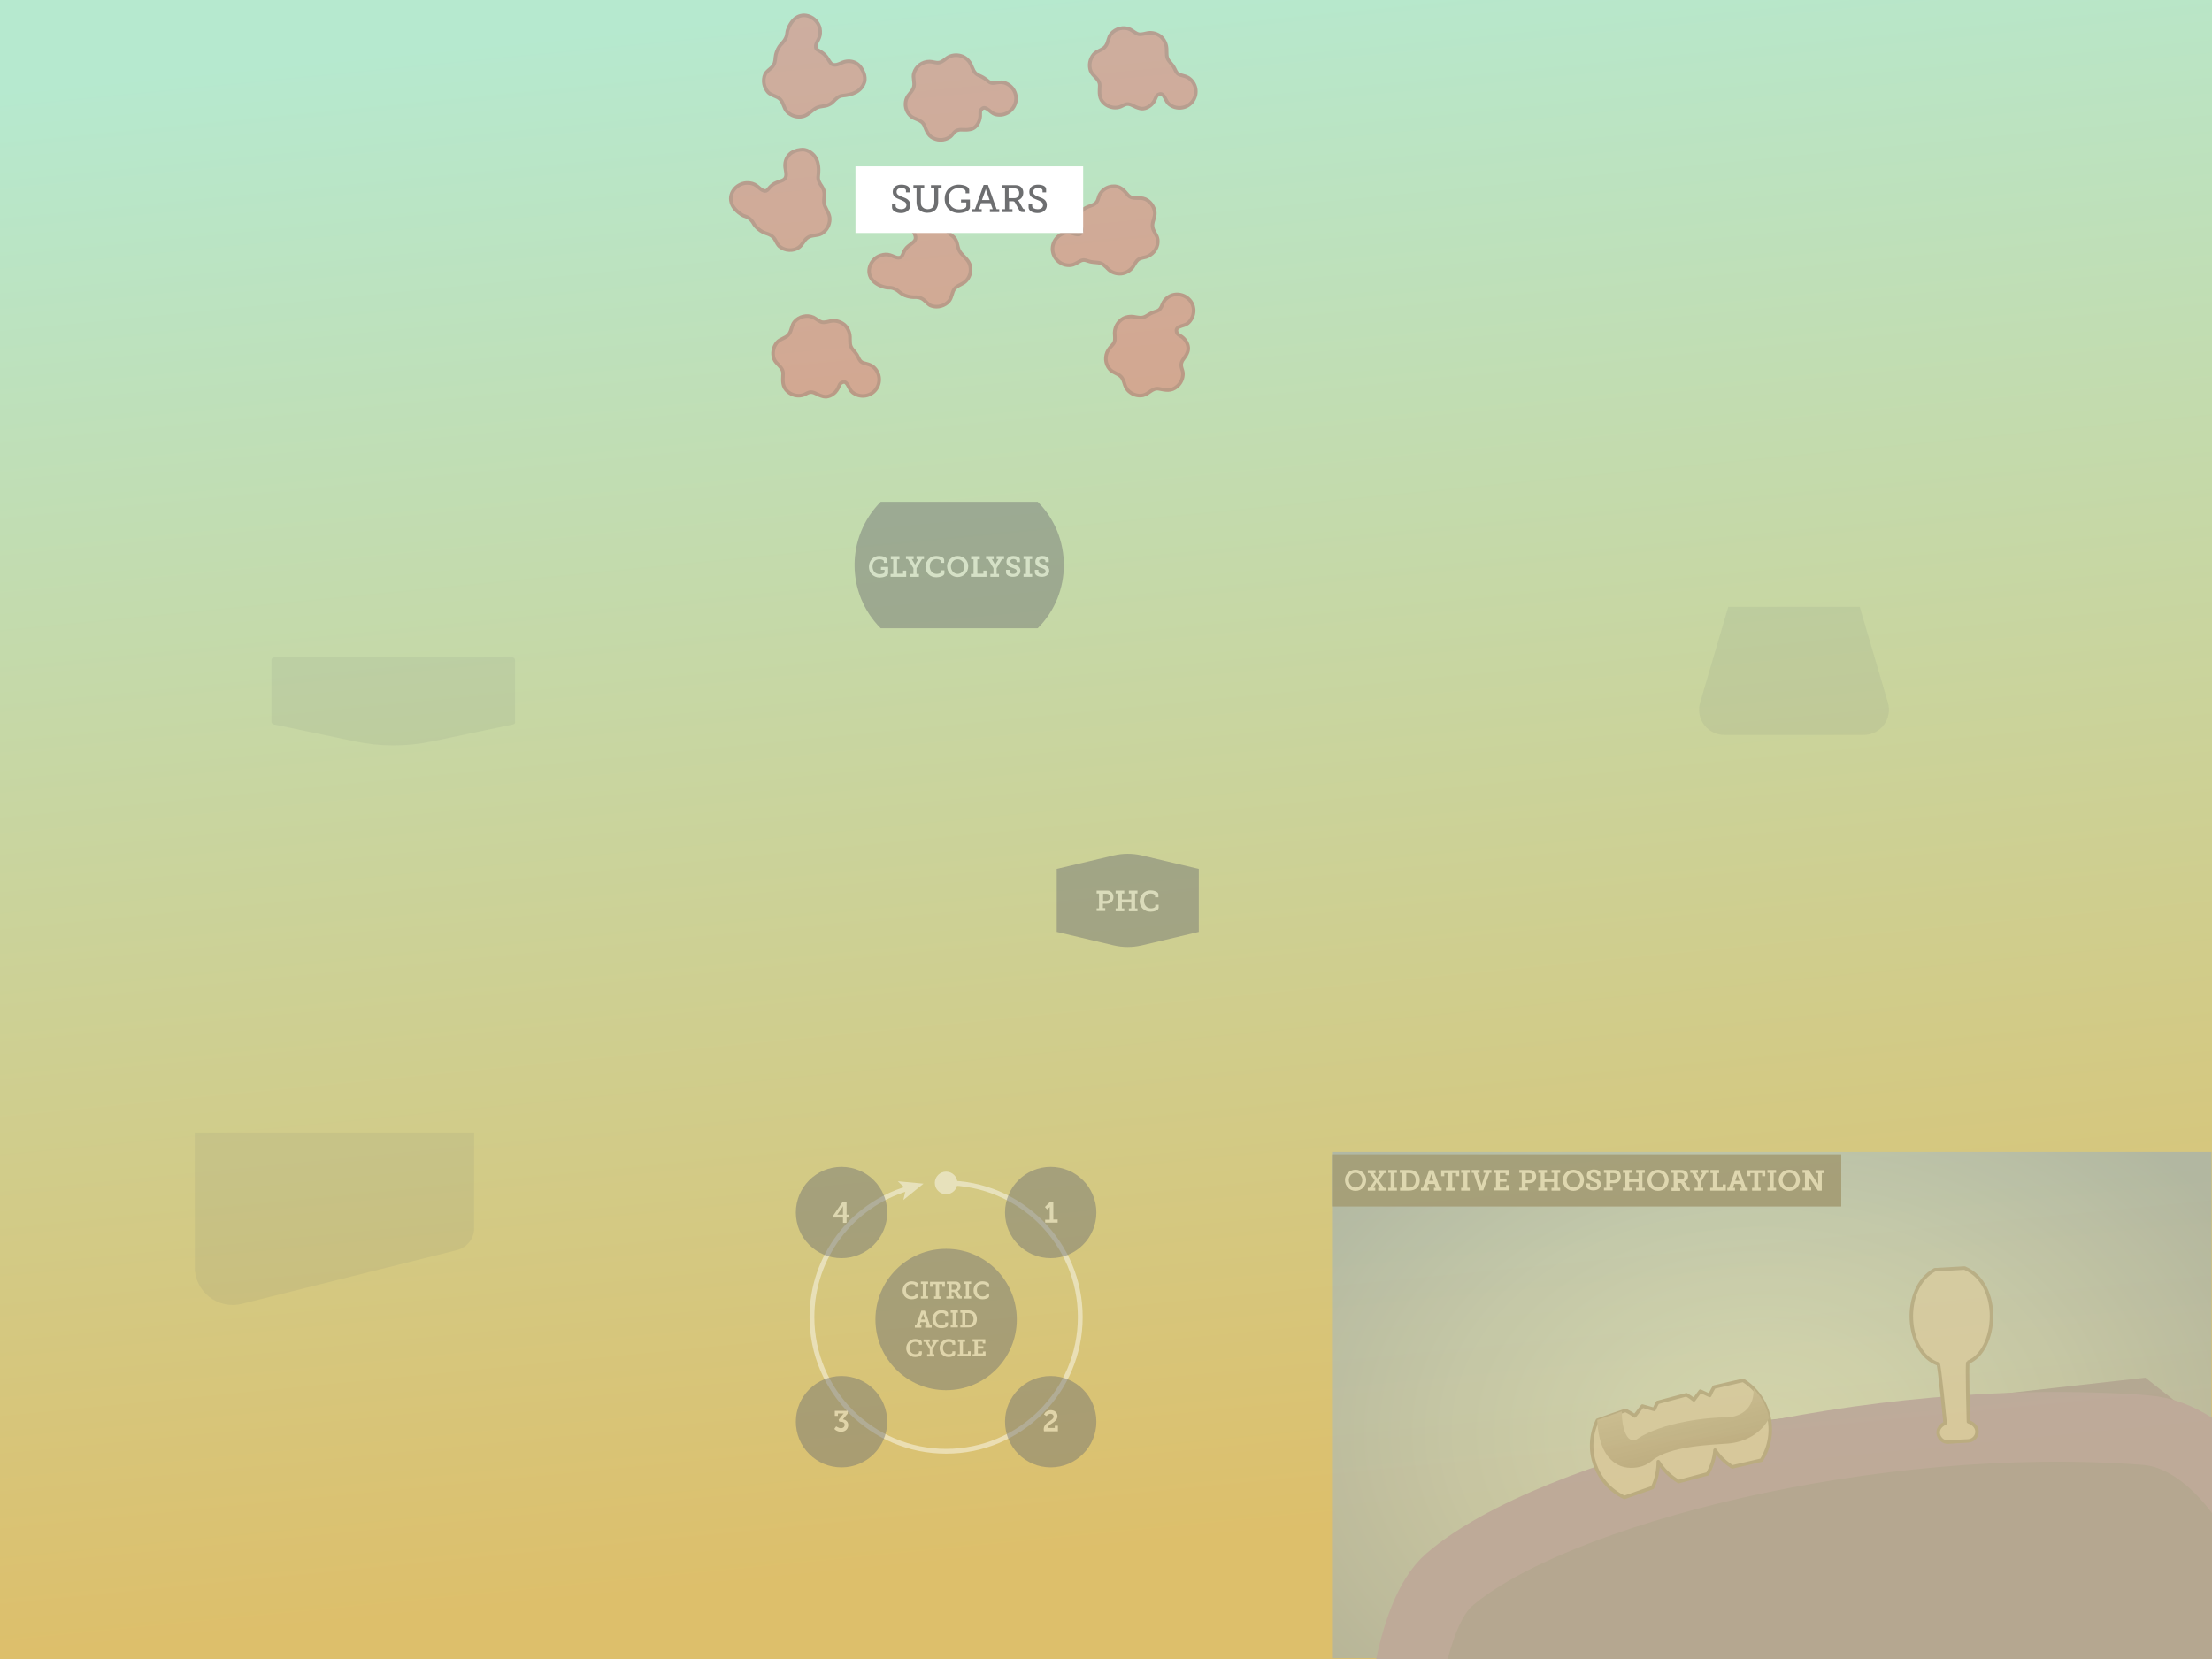 <?xml version="1.0" encoding="utf-8"?>
<!-- Generator: Adobe Illustrator 18.1.1, SVG Export Plug-In . SVG Version: 6.00 Build 0)  -->
<!DOCTYPE svg PUBLIC "-//W3C//DTD SVG 1.1//EN" "http://www.w3.org/Graphics/SVG/1.1/DTD/svg11.dtd">
<svg version="1.1" id="Layer_1" xmlns="http://www.w3.org/2000/svg" xmlns:xlink="http://www.w3.org/1999/xlink" x="0px" y="0px"
	 viewBox="0 0 920 690" enable-background="new 0 0 920 690" xml:space="preserve">
<filter  height="200%" width="200%" id="ds3" y="-50%" x="-50%">
	<feOffset  in="SourceAlpha" result="offOut" dy="17" dx="0"></feOffset>
	<feGaussianBlur  in="offOut" stdDeviation="15" result="blurOut"></feGaussianBlur>
	<feComponentTransfer>
		<feFuncA  type="linear" slope="0.4"></feFuncA>
	</feComponentTransfer>
	<feMerge>
		<feMergeNode></feMergeNode>
		<feMergeNode  in="SourceGraphic"></feMergeNode>
	</feMerge>
</filter>
<filter  height="200%" width="200%" id="ds2" y="-50%" x="-50%">
	<feOffset  in="SourceAlpha" result="offOut" dy="-1" dx="0"></feOffset>
	<feGaussianBlur  in="offOut" stdDeviation="17" result="blurOut"></feGaussianBlur>
	<feComponentTransfer>
		<feFuncA  type="linear" slope="0.2"></feFuncA>
	</feComponentTransfer>
	<feMerge>
		<feMergeNode></feMergeNode>
		<feMergeNode  in="SourceGraphic"></feMergeNode>
	</feMerge>
</filter>
<filter  height="170%" width="170%" id="ds1" y="-20%" x="-30%">
	<feOffset  in="SourceAlpha" result="offOut" dy="1" dx="0"></feOffset>
	<feGaussianBlur  in="offOut" stdDeviation="2" result="blurOut"></feGaussianBlur>
	<feComponentTransfer>
		<feFuncA  type="linear" slope="0.5"></feFuncA>
	</feComponentTransfer>
	<feMerge>
		<feMergeNode></feMergeNode>
		<feMergeNode  in="SourceGraphic"></feMergeNode>
	</feMerge>
</filter>
<linearGradient id="SVGID_1_" gradientUnits="userSpaceOnUse" x1="425.81" y1="-5.194" x2="489.046" y2="642.504">
	<stop  offset="0" style="stop-color:#B6E9CF"/>
	<stop  offset="1" style="stop-color:#DDBF6B"/>
</linearGradient>
<rect x="0" y="0" fill="url(#SVGID_1_)" width="920" height="690"/>
<path opacity="0.1" fill="#6D6E70" d="M213.4,301.3l-33.8,7.1c-10.5,2.2-21.4,2.2-31.9,0l-33.8-7.1c-0.6-0.1-1-0.6-1-1.2v-25.5
	c0-0.7,0.5-1.2,1.2-1.2h98.9c0.7,0,1.2,0.5,1.2,1.2v25.5C214.4,300.7,214,301.2,213.4,301.3z"/>
<g opacity="0.45">
	<path fill="#6D6E70" d="M431.6,261.3c-21.8,0-43.5,0-65.3,0c-14.5-14.5-14.5-38,0-52.6c21.8,0,43.5,0,65.3,0
		C446.1,223.2,446.1,246.8,431.6,261.3z"/>
	<g>
		<g>
			<path fill="#E8E8E8" d="M365.7,231.2c1.5,0,3.3,0.6,3.3,1.7v1.2h-1.4v-0.6c0-0.6-0.9-0.9-1.8-0.9c-1.8,0-2.9,1.2-2.9,3
				c0,1.8,1.1,3.2,3,3.2c0.7,0,2-0.2,2-0.9v-0.9h-1.5v-1.2h3v2.6c0,1.3-2.3,1.8-3.5,1.8c-2.6,0-4.5-1.9-4.5-4.4
				S363.1,231.2,365.7,231.2z"/>
			<path fill="#E8E8E8" d="M370.5,238.7h1v-6.1h-1v-1.3h3.6v1.3h-1v6h2.5v-1.3h1.3v2.6h-6.5V238.7z"/>
			<path fill="#E8E8E8" d="M378.9,238.7h1v-2.4l-2.3-3.8h-0.8v-1.2h3.2v1.2h-0.8l1.3,2.2c0.1,0.1,0.1,0.2,0.1,0.3c0,0,0,0.1,0,0.1h0
				c0,0,0-0.1,0-0.1c0-0.1,0.1-0.2,0.1-0.3l1.3-2.2h-0.8v-1.2h3.1v1.2h-0.8l-2.3,3.8v2.4h1v1.2h-3.6V238.7z"/>
			<path fill="#E8E8E8" d="M389.4,231.2c1,0,3.3,0.4,3.3,1.7v1.2h-1.4v-0.7c0-0.6-1.1-0.9-1.8-0.9c-1.6,0-2.8,1.2-2.8,3
				c0,1.9,1.2,3.2,2.9,3.2c0.5,0,1.8-0.2,1.8-0.8v-0.7h1.4v1.2c0,1.3-2.2,1.7-3.4,1.7c-2.6,0-4.5-1.9-4.5-4.4
				C385,233.1,386.9,231.2,389.4,231.2z"/>
			<path fill="#E8E8E8" d="M398.3,231.2c2.5,0,4.4,1.9,4.4,4.3c0,2.5-1.9,4.5-4.4,4.5s-4.4-2-4.4-4.5
				C393.9,233.2,395.8,231.2,398.3,231.2z M398.3,238.7c1.5,0,2.8-1.3,2.8-3.1c0-1.7-1.3-3-2.8-3s-2.8,1.3-2.8,3
				C395.5,237.3,396.8,238.7,398.3,238.7z"/>
			<path fill="#E8E8E8" d="M403.9,238.7h1v-6.1h-1v-1.3h3.6v1.3h-1v6h2.5v-1.3h1.3v2.6h-6.5V238.7z"/>
			<path fill="#E8E8E8" d="M412.2,238.7h1v-2.4l-2.3-3.8h-0.8v-1.2h3.2v1.2h-0.8l1.3,2.2c0.1,0.1,0.1,0.2,0.1,0.3c0,0,0,0.1,0,0.1h0
				c0,0,0-0.1,0-0.1c0-0.1,0.1-0.2,0.1-0.3l1.3-2.2h-0.8v-1.2h3.1v1.2h-0.8l-2.3,3.8v2.4h1v1.2h-3.6V238.7z"/>
			<path fill="#E8E8E8" d="M419.9,237.2v0.6c0,0.5,0.7,0.9,1.5,0.9c0.9,0,1.5-0.4,1.5-1.1c0-0.9-1-1.1-2-1.5
				c-1.1-0.4-2.3-0.9-2.3-2.5c0-1.7,1.4-2.4,2.9-2.4c1.3,0,2.7,0.5,2.7,1.5v1.1h-1.4v-0.6c0-0.4-0.6-0.7-1.3-0.7
				c-0.7,0-1.3,0.3-1.3,0.9c0,0.8,0.8,1,1.7,1.4c1.3,0.4,2.5,1,2.5,2.6c0,1.7-1.5,2.5-3.1,2.5c-1.4,0-2.9-0.6-2.9-1.9v-1H419.9z"/>
			<path fill="#E8E8E8" d="M425.7,238.7h1v-6.2h-1v-1.2h3.6v1.2h-1v6.2h1v1.2h-3.6V238.7z"/>
			<path fill="#E8E8E8" d="M431.9,237.2v0.6c0,0.5,0.7,0.9,1.5,0.9c0.9,0,1.5-0.4,1.5-1.1c0-0.9-1-1.1-2-1.5
				c-1.1-0.4-2.3-0.9-2.3-2.5c0-1.7,1.4-2.4,2.9-2.4c1.3,0,2.7,0.5,2.7,1.5v1.1h-1.4v-0.6c0-0.4-0.6-0.7-1.3-0.7
				c-0.7,0-1.3,0.3-1.3,0.9c0,0.8,0.8,1,1.7,1.4c1.3,0.4,2.5,1,2.5,2.6c0,1.7-1.5,2.5-3.1,2.5c-1.4,0-2.9-0.6-2.9-1.9v-1H431.9z"/>
		</g>
	</g>
</g>
<path opacity="0.1" fill="#6D6E70" d="M773.5,252.4h-54.7l-11.7,39.8c-2,6.8,3.1,13.5,10.1,13.5h57.9c7.1,0,12.1-6.8,10.1-13.5
	L773.5,252.4z"/>
<g opacity="0.45">
	<path fill="#6D6E70" d="M498.6,387.6l-23.7,5.6c-3.8,0.9-7.9,0.9-11.7,0l-23.7-5.6v-26.2l23.7-5.6c3.8-0.9,7.9-0.9,11.7,0l23.7,5.6
		V387.6z"/>
	<g>
		<g>
			<path fill="#E8E8E8" d="M456.1,377.8h1v-6.2h-1v-1.2h4.1c0.5,0,1,0,1.4,0.2c0.9,0.4,1.5,1.3,1.5,2.5c0,1.2-0.6,2.2-1.6,2.6
				c-0.4,0.1-0.8,0.2-1.3,0.2h-1.5v1.8h1v1.2h-3.6V377.8z M460,374.7c0.3,0,0.6-0.1,0.9-0.2c0.5-0.2,0.7-0.7,0.7-1.3
				c0-0.6-0.2-1-0.6-1.3c-0.2-0.1-0.5-0.2-0.9-0.2h-1.3v3H460z"/>
			<path fill="#E8E8E8" d="M464,377.8h1v-6.2h-1v-1.2h3.6v1.2h-1v2.5h3.9v-2.5h-1v-1.2h3.6v1.2h-1v6.2h1v1.2h-3.6v-1.2h1v-2.4h-3.9
				v2.4h1v1.2H464V377.8z"/>
			<path fill="#E8E8E8" d="M478.5,370.3c1,0,3.3,0.4,3.3,1.7v1.2h-1.4v-0.7c0-0.6-1.1-0.9-1.8-0.9c-1.6,0-2.8,1.2-2.8,3
				c0,1.9,1.2,3.2,2.9,3.2c0.5,0,1.8-0.2,1.8-0.8v-0.7h1.4v1.2c0,1.3-2.2,1.7-3.4,1.7c-2.6,0-4.5-1.9-4.5-4.4
				C474.1,372.2,476,370.3,478.5,370.3z"/>
		</g>
	</g>
</g>
<path opacity="0.1" fill="#6D6E70" d="M190.2,519.9l-89.6,22.4c-9.9,2.5-19.6-5-19.6-15.3v-56h116.2v39.9
	C197.2,515.1,194.3,518.8,190.2,519.9z"/>
<g opacity="0.45">
	<g filter="url(#ds2)">
		
			<radialGradient id="SVGID_2_" cx="732.909" cy="596.4" r="229.917" gradientTransform="matrix(1 0 0 0.719 0 167.902)" gradientUnits="userSpaceOnUse">
			<stop  offset="0" style="stop-color:#C9E9F0"/>
			<stop  offset="0.218" style="stop-color:#C1E1EC"/>
			<stop  offset="0.556" style="stop-color:#ACCBE0"/>
			<stop  offset="0.97" style="stop-color:#8AA8CD"/>
			<stop  offset="1" style="stop-color:#87A5CB"/>
		</radialGradient>
		<rect x="554" y="480.1" fill="url(#SVGID_2_)" width="365.8" height="210.6"/>
	</g>
	<polygon fill="#8689BC" points="581.4,721.1 602.8,641.4 725.4,591.7 892.3,573 932.3,604.5 918.4,738.7 	"/>
	<g filter="url(#ds3)">
		<path fill="none" stroke="#9991CE" stroke-width="29" stroke-miterlimit="10" d="M581.4,719.7c0.5-16.5,4.3-65,21.4-79.7
			c42.5-36.6,176-70.9,289.5-62.2c28.9,2.2,47.2,38,47.2,38"/>
	</g>
	<rect x="554" y="480.1" fill="#6D6E70" width="211.8" height="21.7"/>
	<g filter="url(#ds1)">
		<path fill="#D0D2D3" stroke="#929497" stroke-width="1.455" stroke-linejoin="round" stroke-miterlimit="10" d="M687.3,617.7
			c1.7-3.5,2.4-7.2,2.4-10.8c2,3.3,4.9,6.2,8.5,8.3l12-3.2c1.8-3.1,2.8-6.5,3.1-9.9c1.8,2.8,4.3,5.2,7.2,7l12.1-2.8
			c7.1-11.3,3.6-26.1-7.6-33.2l-12.1,2.8c-0.7,1.1-1.3,2.3-1.8,3.5l-3.9-1.8l-2.7,3.6c-1-0.8-2-1.5-3.1-2.1l-12,3.2
			c-0.5,0.9-1,1.9-1.4,2.9l-4.9-1.4l-3.2,4.1c-1.2-0.9-2.4-1.6-3.8-2.3c-3.6,1.2-7.9,2.7-11.7,4.1c-5.8,12-0.8,26.4,11.2,32.1
			L687.3,617.7z"/>
		<linearGradient id="SVGID_3_" gradientUnits="userSpaceOnUse" x1="698.042" y1="582.045" x2="703.155" y2="603.854">
			<stop  offset="0" style="stop-color:#B5B5B5"/>
			<stop  offset="1" style="stop-color:#9A9A9A"/>
		</linearGradient>
		<path fill="url(#SVGID_3_)" d="M717.9,588.5c-6.9-0.1-26.9,2-37.1,9.1c-1,0.7-2.4,0.3-2.9,0c-1-0.6-3.3-3.2-3.4-11.6
			c-3.2,1.1-6.9,2.4-10.2,3.6c0.5,9.6,3.3,15.7,8.4,18.5c1.8,1,3.7,1.4,5.7,1.4c2.9,0,6-0.7,8.6-2.9c7.2-6.3,25.4-6.7,31.7-7.2
			c7.2-0.6,13.8-4.2,17.1-10.6c-0.9-4.6-3.1-8.8-6.5-12.2C729.8,587.5,720.1,588.6,717.9,588.5z"/>
	</g>
	<g>
		<g>
			<path fill="#E8E8E8" d="M563.8,486.5c2.5,0,4.4,1.9,4.4,4.3c0,2.5-1.9,4.5-4.4,4.5c-2.5,0-4.4-2-4.4-4.5
				C559.4,488.4,561.3,486.5,563.8,486.5z M563.8,493.9c1.5,0,2.8-1.3,2.8-3.1c0-1.7-1.3-3-2.8-3s-2.8,1.3-2.8,3
				C561,492.6,562.3,493.9,563.8,493.9z"/>
			<path fill="#E8E8E8" d="M568.9,494h0.8l2.1-3.1l-2.1-3h-0.8v-1.2h3.2v1.2h-0.8l1.2,1.8c0.1,0.1,0.1,0.2,0.2,0.3
				c0,0,0,0.1,0.1,0.1h0c0,0,0.1-0.2,0.2-0.4l1.1-1.8h-0.8v-1.2h3.1v1.2h-0.7l-2.2,3.1l2.1,3h0.8v1.2h-3.2V494h0.8l-1.2-1.8
				c-0.1-0.1-0.1-0.2-0.2-0.3c0,0,0-0.1-0.1-0.1h0c0,0-0.1,0.2-0.2,0.4l-1.1,1.8h0.8v1.2h-3.1V494z"/>
			<path fill="#E8E8E8" d="M577.4,494h1v-6.2h-1v-1.2h3.6v1.2h-1v6.2h1v1.2h-3.6V494z"/>
			<path fill="#E8E8E8" d="M582.2,494h1v-6.2h-1v-1.2h3.7c0.7,0,1.2,0,1.8,0.2c1.7,0.5,2.8,2,2.8,4.1c0,2-1,3.5-2.6,4
				c-0.6,0.2-1.2,0.3-1.9,0.3h-3.7V494z M585.8,493.9c0.5,0,1,0,1.4-0.2c1-0.4,1.6-1.4,1.6-2.8c0-1.5-0.6-2.4-1.6-2.8
				c-0.4-0.2-0.8-0.2-1.3-0.2h-1v6H585.8z"/>
			<path fill="#E8E8E8" d="M591,494h0.8l2.6-7.3h1.8l2.6,7.3h0.8v1.2h-3.2V494h0.8l-0.5-1.6h-2.7l-0.5,1.6h0.8v1.2H591V494z
				 M596.2,491.1l-0.8-2.4l-0.1-0.5c0-0.1,0-0.2,0-0.2h0l0,0.2c0,0.1-0.1,0.3-0.1,0.5l-0.8,2.4H596.2z"/>
			<path fill="#E8E8E8" d="M601.3,494h1v-6.1h-1.6v1.3h-1.3v-2.5h7.5v2.5h-1.3v-1.3h-1.6v6.1h1v1.2h-3.6V494z"/>
			<path fill="#E8E8E8" d="M607.7,494h1v-6.2h-1v-1.2h3.6v1.2h-1v6.2h1v1.2h-3.6V494z"/>
			<path fill="#E8E8E8" d="M612.9,487.8h-0.8v-1.2h3.3v1.2h-0.9l1.6,4.9c0.1,0.2,0.1,0.4,0.1,0.5l0,0.3h0l0-0.3
				c0-0.1,0.1-0.3,0.1-0.5l1.6-4.9h-0.9v-1.2h3.3v1.2h-0.8l-2.6,7.3h-1.6L612.9,487.8z"/>
			<path fill="#E8E8E8" d="M621.2,494h1v-6.2h-1v-1.2h6.3v2.2h-1.3v-0.9h-2.4v2.3h2.8v1.3h-2.8v2.4h2.6v-1h1.3v2.2h-6.5V494z"/>
			<path fill="#E8E8E8" d="M631.9,494h1v-6.2h-1v-1.2h4.1c0.5,0,1,0,1.4,0.2c0.9,0.4,1.5,1.3,1.5,2.5c0,1.2-0.6,2.2-1.6,2.6
				c-0.4,0.1-0.8,0.2-1.3,0.2h-1.5v1.8h1v1.2h-3.6V494z M635.8,490.9c0.3,0,0.6-0.1,0.9-0.2c0.5-0.2,0.7-0.7,0.7-1.3
				c0-0.6-0.2-1-0.6-1.3c-0.2-0.1-0.5-0.2-0.9-0.2h-1.3v3H635.8z"/>
			<path fill="#E8E8E8" d="M639.8,494h1v-6.2h-1v-1.2h3.6v1.2h-1v2.5h3.9v-2.5h-1v-1.2h3.6v1.2h-1v6.2h1v1.2h-3.6V494h1v-2.4h-3.9
				v2.4h1v1.2h-3.6V494z"/>
			<path fill="#E8E8E8" d="M654.4,486.5c2.5,0,4.4,1.9,4.4,4.3c0,2.5-1.9,4.5-4.4,4.5s-4.4-2-4.4-4.5
				C650,488.4,651.9,486.5,654.4,486.5z M654.4,493.9c1.5,0,2.8-1.3,2.8-3.1c0-1.7-1.3-3-2.8-3s-2.8,1.3-2.8,3
				C651.6,492.6,652.9,493.9,654.4,493.9z"/>
			<path fill="#E8E8E8" d="M661.3,492.4v0.6c0,0.5,0.7,0.9,1.5,0.9c0.9,0,1.5-0.4,1.5-1.1c0-0.9-1-1.1-2-1.5
				c-1.1-0.4-2.3-0.9-2.3-2.5c0-1.7,1.4-2.4,2.9-2.4c1.3,0,2.7,0.5,2.7,1.5v1.1h-1.4v-0.6c0-0.4-0.6-0.7-1.3-0.7
				c-0.7,0-1.3,0.3-1.3,0.9c0,0.8,0.8,1,1.7,1.4c1.3,0.4,2.5,1,2.5,2.6c0,1.7-1.5,2.5-3.1,2.5c-1.4,0-2.9-0.6-2.9-1.9v-1H661.3z"/>
			<path fill="#E8E8E8" d="M667.1,494h1v-6.2h-1v-1.2h4.1c0.5,0,1,0,1.4,0.2c0.9,0.4,1.5,1.3,1.5,2.5c0,1.2-0.6,2.2-1.6,2.6
				c-0.4,0.1-0.8,0.2-1.3,0.2h-1.5v1.8h1v1.2h-3.6V494z M671,490.9c0.3,0,0.6-0.1,0.9-0.2c0.5-0.2,0.7-0.7,0.7-1.3
				c0-0.6-0.2-1-0.6-1.3c-0.2-0.1-0.5-0.2-0.9-0.2h-1.3v3H671z"/>
			<path fill="#E8E8E8" d="M675,494h1v-6.2h-1v-1.2h3.6v1.2h-1v2.5h3.9v-2.5h-1v-1.2h3.6v1.2h-1v6.2h1v1.2h-3.6V494h1v-2.4h-3.9v2.4
				h1v1.2H675V494z"/>
			<path fill="#E8E8E8" d="M689.6,486.5c2.5,0,4.4,1.9,4.4,4.3c0,2.5-1.9,4.5-4.4,4.5s-4.4-2-4.4-4.5
				C685.2,488.4,687.1,486.5,689.6,486.5z M689.6,493.9c1.5,0,2.8-1.3,2.8-3.1c0-1.7-1.3-3-2.8-3s-2.8,1.3-2.8,3
				C686.8,492.6,688.1,493.9,689.6,493.9z"/>
			<path fill="#E8E8E8" d="M695.1,494h1v-6.2h-1v-1.2h3.8c0.6,0,1.1,0,1.6,0.2c1,0.3,1.6,1.1,1.6,2.3s-0.6,2-1.6,2.4v0l0.1,0.1
				c0.1,0.1,0.2,0.2,0.3,0.3l1,1.8c0.1,0.2,0.3,0.3,0.6,0.3h0.3v1.2h-1c-0.7,0-0.9-0.1-1.2-0.6l-1.2-2.2c-0.2-0.3-0.3-0.4-0.8-0.4
				h-0.8v2.1h1v1.2h-3.6V494z M699.1,490.6c0.8,0,1.4-0.5,1.4-1.4c0-0.6-0.2-1-0.7-1.2c-0.2-0.1-0.6-0.2-1-0.2h-1.2v2.7H699.1z"/>
			<path fill="#E8E8E8" d="M705.1,494h1v-2.4l-2.3-3.8H703v-1.2h3.2v1.2h-0.8l1.3,2.2c0.1,0.1,0.1,0.2,0.1,0.3c0,0,0,0.1,0,0.1h0
				c0,0,0-0.1,0-0.1c0-0.1,0.1-0.2,0.1-0.3l1.3-2.2h-0.8v-1.2h3.1v1.2h-0.8l-2.3,3.8v2.4h1v1.2h-3.6V494z"/>
			<path fill="#E8E8E8" d="M711.4,494h1v-6.1h-1v-1.3h3.6v1.3h-1v6h2.5v-1.3h1.3v2.6h-6.5V494z"/>
			<path fill="#E8E8E8" d="M718.3,494h0.8l2.6-7.3h1.8l2.6,7.3h0.8v1.2h-3.2V494h0.8l-0.5-1.6h-2.7l-0.5,1.6h0.8v1.2h-3.2V494z
				 M723.5,491.1l-0.8-2.4l-0.1-0.5c0-0.1,0-0.2,0-0.2h0l0,0.2c0,0.1-0.1,0.3-0.1,0.5l-0.8,2.4H723.5z"/>
			<path fill="#E8E8E8" d="M728.6,494h1v-6.1H728v1.3h-1.3v-2.5h7.5v2.5h-1.3v-1.3h-1.6v6.1h1v1.2h-3.6V494z"/>
			<path fill="#E8E8E8" d="M735.1,494h1v-6.2h-1v-1.2h3.6v1.2h-1v6.2h1v1.2h-3.6V494z"/>
			<path fill="#E8E8E8" d="M744.2,486.5c2.5,0,4.4,1.9,4.4,4.3c0,2.5-1.9,4.5-4.4,4.5c-2.5,0-4.4-2-4.4-4.5
				C739.8,488.4,741.7,486.5,744.2,486.5z M744.2,493.9c1.5,0,2.8-1.3,2.8-3.1c0-1.7-1.3-3-2.8-3s-2.8,1.3-2.8,3
				C741.4,492.6,742.7,493.9,744.2,493.9z"/>
			<path fill="#E8E8E8" d="M749.7,494h1v-6.2h-1v-1.2h2.6l3.6,5.5c0.1,0.1,0.2,0.3,0.2,0.5l0.1,0.3h0l0-0.3c0-0.2,0-0.4,0-0.5v-4.2
				h-1.1v-1.2h3.6v1.2h-1v7.3h-1.6l-3.6-5.5c-0.1-0.1-0.2-0.3-0.2-0.5l-0.1-0.3h0l0,0.3c0,0.2,0,0.4,0,0.5v4.2h1.1v1.2h-3.6V494z"/>
		</g>
	</g>
	<g filter="url(#ds1)">
		<path fill="#D0D2D3" d="M804.7,527.1c-14.1,7.7-12.3,34.5,1.4,39.2c0.5,0,2.9,24.6,2.9,24.6c-5.3,2.6-2.4,8.1,1.3,7.9
			c2.5-0.2,5.7-0.4,8.2-0.5c4.1-0.2,5.8-6,0.2-8c0,0-0.7-24.7-0.2-24.7c12.2-4.8,14.4-32.5-1.4-39.2
			C813.3,526.6,808.5,526.9,804.7,527.1z"/>
		<path fill="none" stroke="#929497" stroke-width="1.455" stroke-linejoin="round" stroke-miterlimit="10" d="M804.7,527.1
			c-14.1,7.7-12.3,34.5,1.4,39.2c0.5,0,2.9,24.6,2.9,24.6c-5.3,2.6-2.4,8.1,1.3,7.9c2.5-0.2,5.7-0.4,8.2-0.5c4.1-0.2,5.8-6,0.2-8
			c0,0-0.7-24.7-0.2-24.7c12.2-4.8,14.4-32.5-1.4-39.2C813.3,526.6,808.5,526.9,804.7,527.1z"/>
	</g>
</g>
<g opacity="0.45" filter="url(#ds1)">
	<path fill="#E96667" d="M383.1,85.3c-1.6,0.7-3.1,2-3.8,3.3c-0.9,1.8-0.8,4,0.1,5.8c0.8,1.6,2.3,3.5,0.7,5.1
		c-0.9,0.9-2,1.5-2.9,2.4c-0.9,0.9-1.3,1.9-1.8,3.1c-0.3,0.8-0.8,1.2-1.7,1.2c-1.2,0-2.4-0.8-3.5-1.1c-1.3-0.4-2.5-0.3-3.8,0.1
		c-4,1.2-6.4,6.2-3.9,9.8c1.3,1.9,3.6,3,5.8,3.5c1,0.3,1.9,0,2.9,0.3c1,0.3,1.9,0.8,2.7,1.5c0.5,0.4,1,0.8,1.5,1.1
		c1.3,0.7,3.1,1.2,4.6,1.2c1.6-0.1,2.9,0.1,4.2,1.1c1,0.8,1.9,2.1,3.2,2.5c2.6,0.9,5.6,0,7.3-2c1.2-1.4,1.2-3.5,2.2-5
		c1.3-1.7,3.7-1.9,5.1-3.6c1.6-1.8,2.1-4.4,1.3-6.7c-0.7-1.9-2.4-3.1-3.7-4.7c-1.5-1.8-1.1-3.8-2.2-5.6c-0.4-0.7-0.9-1.2-1.5-1.6
		c-1.2-1-2.4-2-2.8-3.6c-0.8-4-2.4-7.7-6.8-8.6C385.5,84.5,384.3,84.8,383.1,85.3z"/>
	<path fill="none" stroke="#B4474C" stroke-width="1.489" stroke-miterlimit="10" d="M383.1,85.3c-1.6,0.7-3.1,2-3.8,3.3
		c-0.9,1.8-0.8,4,0.1,5.8c0.8,1.6,2.3,3.5,0.7,5.1c-0.9,0.9-2,1.5-2.9,2.4c-0.9,0.9-1.3,1.9-1.8,3.1c-0.3,0.8-0.8,1.2-1.7,1.2
		c-1.2,0-2.4-0.8-3.5-1.1c-1.3-0.4-2.5-0.3-3.8,0.1c-4,1.2-6.4,6.2-3.9,9.8c1.3,1.9,3.6,3,5.8,3.5c1,0.3,1.9,0,2.9,0.3
		c1,0.3,1.9,0.8,2.7,1.5c0.5,0.4,1,0.8,1.5,1.1c1.3,0.7,3.1,1.2,4.6,1.2c1.6-0.1,2.9,0.1,4.2,1.1c1,0.8,1.9,2.1,3.2,2.5
		c2.6,0.9,5.6,0,7.3-2c1.2-1.4,1.2-3.5,2.2-5c1.3-1.7,3.7-1.9,5.1-3.6c1.6-1.8,2.1-4.4,1.3-6.7c-0.7-1.9-2.4-3.1-3.7-4.7
		c-1.5-1.8-1.1-3.8-2.2-5.6c-0.4-0.7-0.9-1.2-1.5-1.6c-1.2-1-2.4-2-2.8-3.6c-0.8-4-2.4-7.7-6.8-8.6
		C385.5,84.5,384.3,84.8,383.1,85.3z"/>
</g>
<g opacity="0.45" filter="url(#ds1)">
	<path fill="#E96667" d="M359.3,29.5c-0.6-1.7-1.7-3.3-3-4.1c-1.7-1.1-3.9-1.2-5.7-0.5c-1.6,0.6-3.7,2-5.2,0.2
		c-0.8-1-1.3-2.2-2.2-3.1c-0.8-0.9-1.8-1.5-2.9-2.1c-0.8-0.4-1.1-0.9-1-1.8c0.1-1.2,1-2.3,1.4-3.4c0.5-1.3,0.5-2.5,0.3-3.8
		c-0.8-4.1-5.6-6.9-9.4-4.8c-2,1.1-3.3,3.4-4,5.4c-0.3,1-0.2,1.9-0.6,2.9c-0.4,1-1,1.8-1.7,2.6c-0.5,0.5-0.9,0.9-1.2,1.4
		c-0.8,1.2-1.5,3-1.6,4.5c-0.1,1.6-0.3,2.9-1.5,4.1c-0.9,0.9-2.2,1.7-2.8,2.9c-1.1,2.5-0.5,5.5,1.3,7.5c1.3,1.3,3.4,1.5,4.8,2.7
		c1.6,1.4,1.6,3.9,3.1,5.4c1.7,1.7,4.2,2.5,6.6,1.9c1.9-0.5,3.3-2.1,5-3.2c1.9-1.3,3.9-0.7,5.8-1.7c0.7-0.3,1.3-0.8,1.8-1.3
		c1.1-1.1,2.2-2.3,3.8-2.4c4.1-0.4,7.9-1.6,9.2-5.9C359.8,31.9,359.7,30.6,359.3,29.5z"/>
	<path fill="none" stroke="#B4474C" stroke-width="1.489" stroke-miterlimit="10" d="M359.3,29.5c-0.6-1.7-1.7-3.3-3-4.1
		c-1.7-1.1-3.9-1.2-5.7-0.5c-1.6,0.6-3.7,2-5.2,0.2c-0.8-1-1.3-2.2-2.2-3.1c-0.8-0.9-1.8-1.5-2.9-2.1c-0.8-0.4-1.1-0.9-1-1.8
		c0.1-1.2,1-2.3,1.4-3.4c0.5-1.3,0.5-2.5,0.3-3.8c-0.8-4.1-5.6-6.9-9.4-4.8c-2,1.1-3.3,3.4-4,5.4c-0.3,1-0.2,1.9-0.6,2.9
		c-0.4,1-1,1.8-1.7,2.6c-0.5,0.5-0.9,0.9-1.2,1.4c-0.8,1.2-1.5,3-1.6,4.5c-0.1,1.6-0.3,2.9-1.5,4.1c-0.9,0.9-2.2,1.7-2.8,2.9
		c-1.1,2.5-0.5,5.5,1.3,7.5c1.3,1.3,3.4,1.5,4.8,2.7c1.6,1.4,1.6,3.9,3.1,5.4c1.7,1.7,4.2,2.5,6.6,1.9c1.9-0.5,3.3-2.1,5-3.2
		c1.9-1.3,3.9-0.7,5.8-1.7c0.7-0.3,1.3-0.8,1.8-1.3c1.1-1.1,2.2-2.3,3.8-2.4c4.1-0.4,7.9-1.6,9.2-5.9
		C359.8,31.9,359.7,30.6,359.3,29.5z"/>
</g>
<g opacity="0.45" filter="url(#ds1)">
	<path fill="#E96667" d="M332.9,61.3c-1.8,0.2-3.6,0.9-4.6,2c-1.4,1.4-2,3.5-1.7,5.5c0.2,1.7,1.1,4-0.9,5.1
		c-1.1,0.6-2.4,0.8-3.5,1.4c-1.1,0.6-1.9,1.4-2.7,2.4c-0.6,0.7-1.1,0.9-1.9,0.6c-1.1-0.3-2.1-1.5-3-2.1c-1.1-0.8-2.3-1.1-3.7-1.1
		c-4.1-0.1-8,3.9-6.7,8.2c0.6,2.2,2.6,3.9,4.4,5.1c0.9,0.5,1.8,0.6,2.7,1.2c0.9,0.6,1.6,1.4,2.1,2.3c0.3,0.6,0.7,1,1.1,1.5
		c1,1.1,2.6,2.2,4,2.6c1.6,0.5,2.7,1,3.7,2.4c0.7,1.1,1.2,2.6,2.3,3.3c2.2,1.6,5.3,1.8,7.6,0.3c1.6-1,2.2-3,3.7-4.1
		c1.7-1.3,4.1-0.7,6-1.8c2.1-1.3,3.3-3.6,3.3-6c0-2-1.3-3.7-2.1-5.6c-0.8-2.1,0.2-3.9-0.3-6c-0.2-0.8-0.5-1.4-0.9-2
		c-0.9-1.3-1.7-2.6-1.5-4.2c0.5-4,0.1-8.1-3.8-10.3C335.3,61.3,334.1,61.1,332.9,61.3z"/>
	<path fill="none" stroke="#B4474C" stroke-width="1.489" stroke-miterlimit="10" d="M332.9,61.3c-1.8,0.2-3.6,0.9-4.6,2
		c-1.4,1.4-2,3.5-1.7,5.5c0.2,1.7,1.1,4-0.9,5.1c-1.1,0.6-2.4,0.8-3.5,1.4c-1.1,0.6-1.9,1.4-2.7,2.4c-0.6,0.7-1.1,0.9-1.9,0.6
		c-1.1-0.3-2.1-1.5-3-2.1c-1.1-0.8-2.3-1.1-3.7-1.1c-4.1-0.1-8,3.9-6.7,8.2c0.6,2.2,2.6,3.9,4.4,5.1c0.9,0.5,1.8,0.6,2.7,1.2
		c0.9,0.6,1.6,1.4,2.1,2.3c0.3,0.6,0.7,1,1.1,1.5c1,1.1,2.6,2.2,4,2.6c1.6,0.5,2.7,1,3.7,2.4c0.7,1.1,1.2,2.6,2.3,3.3
		c2.2,1.6,5.3,1.8,7.6,0.3c1.6-1,2.2-3,3.7-4.1c1.7-1.3,4.1-0.7,6-1.8c2.1-1.3,3.3-3.6,3.3-6c0-2-1.3-3.7-2.1-5.6
		c-0.8-2.1,0.2-3.9-0.3-6c-0.2-0.8-0.5-1.4-0.9-2c-0.9-1.3-1.7-2.6-1.5-4.2c0.5-4,0.1-8.1-3.8-10.3
		C335.3,61.3,334.1,61.1,332.9,61.3z"/>
</g>
<g opacity="0.45" filter="url(#ds1)">
	<path fill="#E96667" d="M459.5,42.2c1.6,1.3,3.8,1.9,5.8,1.4c1.5-0.3,2.5-1.5,4.1-1.3c1.7,0.3,2.3,1.2,4.8,1.8
		c1.8,0.4,3.6-0.5,4.9-1.8c2.1-2.3,1.2-3.7,3.3-4.2c1.9-0.4,2.3,3,3.8,4.2c2.9,2.4,7.2,2,9.6-0.9c2.4-2.9,2-7.2-0.9-9.6
		c-1.2-1-2.5-1.2-3.9-1.6c-1.4-0.4-1.8-1.2-2.4-2.5c-0.5-1.2-1.4-2.1-2.2-3.1c-1.5-1.7-1.1-3.3-1.2-5.4c-0.1-1.9-1-3.8-2.4-5
		c-1.5-1.2-3.5-1.8-5.4-1.5c-1.2,0.2-2.5,0.7-3.8,0.5c-1.3-0.3-2.4-1.4-3.6-2c-2.7-1.2-6-0.4-7.9,1.9c-1.2,1.4-1.1,3.5-2.2,5
		c-1.2,1.8-3.7,1.9-5.1,3.6c-1.5,1.9-2,4.4-1.2,6.7c0.8,2.3,3.8,3.4,3.8,6.1C457.3,37.7,456.9,40.1,459.5,42.2z"/>
	<path fill="none" stroke="#B4474C" stroke-width="1.489" stroke-miterlimit="10" d="M459.5,42.2c1.6,1.3,3.8,1.9,5.8,1.4
		c1.5-0.3,2.5-1.5,4.1-1.3c1.7,0.3,2.3,1.2,4.8,1.8c1.8,0.4,3.6-0.5,4.9-1.8c2.1-2.3,1.2-3.7,3.3-4.2c1.9-0.4,2.3,3,3.8,4.2
		c2.9,2.4,7.2,2,9.6-0.9c2.4-2.9,2-7.2-0.9-9.6c-1.2-1-2.5-1.2-3.9-1.6c-1.4-0.4-1.8-1.2-2.4-2.5c-0.5-1.2-1.4-2.1-2.2-3.1
		c-1.5-1.7-1.1-3.3-1.2-5.4c-0.1-1.9-1-3.8-2.4-5c-1.5-1.2-3.5-1.8-5.4-1.5c-1.2,0.2-2.5,0.7-3.8,0.5c-1.3-0.3-2.4-1.4-3.6-2
		c-2.7-1.2-6-0.4-7.9,1.9c-1.2,1.4-1.1,3.5-2.2,5c-1.2,1.8-3.7,1.9-5.1,3.6c-1.5,1.9-2,4.4-1.2,6.7c0.8,2.3,3.8,3.4,3.8,6.1
		C457.3,37.7,456.9,40.1,459.5,42.2z"/>
</g>
<g opacity="0.45" filter="url(#ds1)">
	<path fill="#E96667" d="M327.8,162c1.6,1.3,3.8,1.9,5.8,1.4c1.5-0.3,2.5-1.5,4.1-1.3c1.7,0.3,2.3,1.2,4.8,1.8
		c1.8,0.4,3.6-0.5,4.9-1.8c2.1-2.3,1.2-3.7,3.3-4.2c1.9-0.4,2.3,3,3.8,4.2c2.9,2.4,7.2,2,9.6-0.9c2.4-2.9,2-7.2-0.9-9.6
		c-1.2-1-2.5-1.2-3.9-1.6c-1.4-0.4-1.8-1.2-2.4-2.5c-0.5-1.2-1.4-2.1-2.2-3.1c-1.5-1.7-1.1-3.3-1.2-5.4c-0.1-1.9-1-3.8-2.4-5
		c-1.5-1.2-3.5-1.8-5.4-1.5c-1.2,0.2-2.5,0.7-3.8,0.5c-1.3-0.3-2.4-1.4-3.6-2c-2.7-1.2-6-0.4-7.9,1.9c-1.2,1.4-1.1,3.5-2.2,5
		c-1.2,1.8-3.7,1.9-5.1,3.6c-1.5,1.9-2,4.4-1.2,6.7c0.8,2.3,3.8,3.4,3.8,6.1C325.6,157.5,325.2,159.8,327.8,162z"/>
	<path fill="none" stroke="#B4474C" stroke-width="1.489" stroke-miterlimit="10" d="M327.8,162c1.6,1.3,3.8,1.9,5.8,1.4
		c1.5-0.3,2.5-1.5,4.1-1.3c1.7,0.3,2.3,1.2,4.8,1.8c1.8,0.4,3.6-0.5,4.9-1.8c2.1-2.3,1.2-3.7,3.3-4.2c1.9-0.4,2.3,3,3.8,4.2
		c2.9,2.4,7.2,2,9.6-0.9c2.4-2.9,2-7.2-0.9-9.6c-1.2-1-2.5-1.2-3.9-1.6c-1.4-0.4-1.8-1.2-2.4-2.5c-0.5-1.2-1.4-2.1-2.2-3.1
		c-1.5-1.7-1.1-3.3-1.2-5.4c-0.1-1.9-1-3.8-2.4-5c-1.5-1.2-3.5-1.8-5.4-1.5c-1.2,0.2-2.5,0.7-3.8,0.5c-1.3-0.3-2.4-1.4-3.6-2
		c-2.7-1.2-6-0.4-7.9,1.9c-1.2,1.4-1.1,3.5-2.2,5c-1.2,1.8-3.7,1.9-5.1,3.6c-1.5,1.9-2,4.4-1.2,6.7c0.8,2.3,3.8,3.4,3.8,6.1
		C325.6,157.5,325.2,159.8,327.8,162z"/>
</g>
<g opacity="0.45" filter="url(#ds1)">
	<path fill="#E96667" d="M462.6,76.5c-2.1,0.2-4,1.4-5.1,3.2c-0.8,1.3-0.6,2.8-1.9,3.9c-1.4,1.1-2.5,0.9-4.6,2.2
		c-1.6,1-2.2,3-2.1,4.8c0.2,3.1,1.9,3.4,0.7,5.3c-1,1.7-3.7-0.4-5.7-0.2c-3.7,0.4-6.5,3.8-6.1,7.5c0.4,3.7,3.8,6.5,7.5,6.1
		c1.6-0.2,2.6-1,3.9-1.7c1.3-0.7,2.1-0.5,3.4,0c1.2,0.4,2.5,0.5,3.8,0.6c2.2,0.1,3.2,1.5,4.7,2.9c1.4,1.3,3.4,1.9,5.3,1.7
		c1.9-0.2,3.7-1.3,4.8-2.8c0.7-1,1.2-2.3,2.3-3.1c1.1-0.8,2.7-0.7,3.9-1.3c2.7-1.2,4.5-4.1,4.1-7c-0.2-1.8-1.8-3.2-2.1-5.1
		c-0.4-2.1,1.1-4,0.9-6.2c-0.3-2.4-1.8-4.5-4-5.5c-2.3-1-5.1,0.4-7-1.5C467.4,78.1,465.9,76.2,462.6,76.5z"/>
	<path fill="none" stroke="#B4474C" stroke-width="1.489" stroke-miterlimit="10" d="M462.6,76.5c-2.1,0.2-4,1.4-5.1,3.2
		c-0.8,1.3-0.6,2.8-1.9,3.9c-1.4,1.1-2.5,0.9-4.6,2.2c-1.6,1-2.2,3-2.1,4.8c0.2,3.1,1.9,3.4,0.7,5.3c-1,1.7-3.7-0.4-5.7-0.2
		c-3.7,0.4-6.5,3.8-6.1,7.5c0.4,3.7,3.8,6.5,7.5,6.1c1.6-0.2,2.6-1,3.9-1.7c1.3-0.7,2.1-0.5,3.4,0c1.2,0.4,2.5,0.5,3.8,0.6
		c2.2,0.1,3.2,1.5,4.7,2.9c1.4,1.3,3.4,1.9,5.3,1.7c1.9-0.2,3.7-1.3,4.8-2.8c0.7-1,1.2-2.3,2.3-3.1c1.1-0.8,2.7-0.7,3.9-1.3
		c2.7-1.2,4.5-4.1,4.1-7c-0.2-1.8-1.8-3.2-2.1-5.1c-0.4-2.1,1.1-4,0.9-6.2c-0.3-2.4-1.8-4.5-4-5.5c-2.3-1-5.1,0.4-7-1.5
		C467.4,78.1,465.9,76.2,462.6,76.5z"/>
</g>
<g opacity="0.45" filter="url(#ds1)">
	<path fill="#E96667" d="M489.6,159.7c1.6-1.4,2.5-3.4,2.4-5.5c-0.1-1.5-1.1-2.7-0.6-4.3c0.5-1.7,1.6-2.1,2.5-4.4
		c0.7-1.7,0.1-3.7-1-5.1c-1.9-2.4-3.5-1.7-3.6-3.9c-0.1-2,3.3-1.8,4.8-3.1c2.8-2.5,3.2-6.8,0.7-9.6c-2.5-2.8-6.8-3.2-9.6-0.7
		c-1.2,1-1.6,2.2-2.2,3.6c-0.7,1.3-1.4,1.6-2.8,2c-1.2,0.4-2.3,1-3.4,1.7c-1.9,1.2-3.4,0.6-5.5,0.3c-1.9-0.2-3.9,0.3-5.3,1.6
		c-1.5,1.3-2.3,3.1-2.4,5.1c0,1.2,0.3,2.6-0.1,3.8c-0.5,1.3-1.8,2.1-2.5,3.3c-1.6,2.5-1.4,5.9,0.6,8.1c1.2,1.4,3.3,1.7,4.6,3
		c1.5,1.5,1.3,3.9,2.8,5.6c1.6,1.8,4.1,2.7,6.4,2.2c2.4-0.5,3.9-3.2,6.6-2.7C484.8,161.2,487,161.9,489.6,159.7z"/>
	<path fill="none" stroke="#B4474C" stroke-width="1.489" stroke-miterlimit="10" d="M489.6,159.7c1.6-1.4,2.5-3.4,2.4-5.5
		c-0.1-1.5-1.1-2.7-0.6-4.3c0.5-1.7,1.6-2.1,2.5-4.4c0.7-1.7,0.1-3.7-1-5.1c-1.9-2.4-3.5-1.7-3.6-3.9c-0.1-2,3.3-1.8,4.8-3.1
		c2.8-2.5,3.2-6.8,0.7-9.6c-2.5-2.8-6.8-3.2-9.6-0.7c-1.2,1-1.6,2.2-2.2,3.6c-0.7,1.3-1.4,1.6-2.8,2c-1.2,0.4-2.3,1-3.4,1.7
		c-1.9,1.2-3.4,0.6-5.5,0.3c-1.9-0.2-3.9,0.3-5.3,1.6c-1.5,1.3-2.3,3.1-2.4,5.1c0,1.2,0.3,2.6-0.1,3.8c-0.5,1.3-1.8,2.1-2.5,3.3
		c-1.6,2.5-1.4,5.9,0.6,8.1c1.2,1.4,3.3,1.7,4.6,3c1.5,1.5,1.3,3.9,2.8,5.6c1.6,1.8,4.1,2.7,6.4,2.2c2.4-0.5,3.9-3.2,6.6-2.7
		C484.8,161.2,487,161.9,489.6,159.7z"/>
</g>
<g opacity="0.45" filter="url(#ds1)">
	<path fill="#E96667" d="M389.3,56.9c2,0.6,4.2,0.2,5.9-1c1.2-0.9,1.6-2.4,3.3-2.8c1.7-0.4,2.6,0.2,5.1-0.3c1.8-0.3,3.1-1.9,3.7-3.6
		c1-2.9-0.4-3.9,1.3-5.1c1.6-1.1,3.3,1.8,5.2,2.4c3.6,1.1,7.4-1,8.5-4.6c1.1-3.6-1-7.4-4.6-8.5c-1.5-0.4-2.7-0.1-4.2,0.1
		c-1.5,0.2-2.1-0.4-3.2-1.3c-1-0.8-2.1-1.4-3.3-1.9c-2-0.9-2.3-2.6-3.2-4.5c-0.8-1.7-2.4-3.1-4.2-3.6c-1.9-0.5-3.9-0.3-5.6,0.8
		c-1,0.7-2,1.7-3.3,2c-1.3,0.3-2.8-0.4-4.1-0.4c-3,0-5.7,2-6.5,4.9c-0.5,1.8,0.4,3.7,0,5.5c-0.4,2.1-2.6,3.3-3.2,5.4
		c-0.7,2.3-0.1,4.9,1.6,6.6c1.7,1.8,4.8,1.6,5.9,4.1C385.5,53.7,386.1,56,389.3,56.9z"/>
	<path fill="none" stroke="#B4474C" stroke-width="1.489" stroke-miterlimit="10" d="M389.3,56.9c2,0.6,4.2,0.2,5.9-1
		c1.2-0.9,1.6-2.4,3.3-2.8c1.7-0.4,2.6,0.2,5.1-0.3c1.8-0.3,3.1-1.9,3.7-3.6c1-2.9-0.4-3.9,1.3-5.1c1.6-1.1,3.3,1.8,5.2,2.4
		c3.6,1.1,7.4-1,8.5-4.6c1.1-3.6-1-7.4-4.6-8.5c-1.5-0.4-2.7-0.1-4.2,0.1c-1.5,0.2-2.1-0.4-3.2-1.3c-1-0.8-2.1-1.4-3.3-1.9
		c-2-0.9-2.3-2.6-3.2-4.5c-0.8-1.7-2.4-3.1-4.2-3.6c-1.9-0.5-3.9-0.3-5.6,0.8c-1,0.7-2,1.7-3.3,2c-1.3,0.3-2.8-0.4-4.1-0.4
		c-3,0-5.7,2-6.5,4.9c-0.5,1.8,0.4,3.7,0,5.5c-0.4,2.1-2.6,3.3-3.2,5.4c-0.7,2.3-0.1,4.9,1.6,6.6c1.7,1.8,4.8,1.6,5.9,4.1
		C385.5,53.7,386.1,56,389.3,56.9z"/>
</g>
<g>
	<g filter="url(#ds1)">
		<rect x="355.8" y="68.2" fill="#FFFFFF" width="94.7" height="27.7"/>
	</g>
	<g>
		<g>
			<path fill="#6D6E70" d="M372.5,84.9v0.8c0,0.8,1.1,1.3,2.3,1.3c1.3,0,2.2-0.6,2.2-1.7c0-1.3-1.3-1.7-2.7-2.3
				c-1.5-0.6-3-1.2-3-3.2c0-2.1,1.7-3,3.6-3c1.7,0,3.4,0.6,3.4,1.9V80h-1.5v-0.8c0-0.7-1-1-1.9-1c-1.1,0-2,0.5-2,1.6
				c0,1.2,1.1,1.6,2.4,2.1c1.7,0.6,3.3,1.3,3.3,3.4c0,2.2-1.8,3.3-3.9,3.3c-1.8,0-3.7-0.8-3.7-2.4v-1.2H372.5z"/>
			<path fill="#6D6E70" d="M381.3,78.2h-1.4V77h4.5v1.2h-1.4v5.8c0,0.7,0.1,1.4,0.4,1.8c0.5,0.7,1.3,1.2,2.4,1.2
				c1.1,0,2-0.4,2.4-1.2c0.3-0.5,0.4-1.1,0.4-1.8v-5.8h-1.4V77h4.4v1.2h-1.4v5.9c0,1.1-0.3,2-0.8,2.8c-0.8,1.1-2.1,1.6-3.7,1.6
				c-1.6,0-2.9-0.6-3.7-1.6c-0.5-0.7-0.8-1.7-0.8-2.8V78.2z"/>
			<path fill="#6D6E70" d="M398.8,76.8c2,0,4.3,0.8,4.3,2.2v1.4h-1.5v-0.8c0-0.9-1.5-1.4-2.8-1.4c-2.6,0-4.3,1.8-4.3,4.4
				c0,2.6,1.7,4.5,4.4,4.5c1,0,3-0.3,3-1.4v-1.5h-2.2v-1.2h3.7v3.2c0,1.7-2.9,2.4-4.6,2.4c-3.5,0-5.9-2.5-5.9-5.9
				C392.9,79.3,395.3,76.8,398.8,76.8z"/>
			<path fill="#6D6E70" d="M404.4,87h1.1l3.6-10.1h1.8l3.6,10.1h1.1v1.2h-3.9V87h1.2l-0.9-2.5h-4l-0.9,2.5h1.2v1.2h-3.9V87z
				 M411.6,83.2l-1.4-3.9c-0.2-0.5-0.2-0.9-0.2-0.9h0c0,0,0,0.4-0.2,0.9l-1.4,3.9H411.6z"/>
			<path fill="#6D6E70" d="M416.6,87h1.4v-8.8h-1.4V77h4.9c0.8,0,1.5,0,2.1,0.2c1.2,0.4,2,1.4,2,2.9c0,1.6-0.9,2.8-2.3,3.2v0
				c0,0,0.3,0.2,0.5,0.5l1.6,2.8c0.2,0.3,0.4,0.4,0.8,0.4h0.3v1.2h-1c-1,0-1.2-0.2-1.6-0.8l-1.7-3.1c-0.3-0.5-0.5-0.6-1.2-0.6h-1.3
				V87h1.4v1.2h-4.4V87z M421.9,82.4c1.2,0,2-0.8,2-2.1c0-0.9-0.4-1.5-1.1-1.8c-0.4-0.1-0.8-0.2-1.4-0.2h-1.9v4.1H421.9z"/>
			<path fill="#6D6E70" d="M429.3,84.9v0.8c0,0.8,1.1,1.3,2.3,1.3c1.3,0,2.2-0.6,2.2-1.7c0-1.3-1.3-1.7-2.7-2.3
				c-1.5-0.6-3-1.2-3-3.2c0-2.1,1.7-3,3.6-3c1.7,0,3.4,0.6,3.4,1.9V80h-1.5v-0.8c0-0.7-1-1-1.9-1c-1.1,0-2,0.5-2,1.6
				c0,1.2,1.1,1.6,2.4,2.1c1.7,0.6,3.3,1.3,3.3,3.4c0,2.2-1.8,3.3-3.9,3.3c-1.8,0-3.7-0.8-3.7-2.4v-1.2H429.3z"/>
		</g>
	</g>
</g>
<g opacity="0.45">
	<g>
		<path fill="none" stroke="#FFFFFF" stroke-width="2" stroke-miterlimit="10" d="M393.5,492c30.8,0,55.8,25,55.8,55.8
			c0,30.8-25,55.8-55.8,55.8c-30.8,0-55.8-25-55.8-55.8c0-25.2,16.7-46.5,39.6-53.4"/>
		<g>
			<circle fill="#FFFFFF" cx="393.5" cy="492" r="4.7"/>
		</g>
		<g>
			<polygon fill="#FFFFFF" points="384.1,492.3 375.7,499.1 376.8,494.5 373.4,491.3 			"/>
		</g>
	</g>
</g>
<g opacity="0.45">
	<circle fill="#6D6E70" cx="393.5" cy="548.8" r="29.4"/>
	<g>
		<g>
			<path fill="#E8E8E8" d="M379.1,532.9c0.9,0,2.8,0.3,2.8,1.4v1h-1.2v-0.5c0-0.5-0.9-0.7-1.5-0.7c-1.4,0-2.4,1-2.4,2.5
				c0,1.6,1,2.6,2.4,2.6c0.4,0,1.5-0.1,1.5-0.7v-0.5h1.2v1c0,1.1-1.8,1.4-2.8,1.4c-2.2,0-3.7-1.6-3.7-3.7
				C375.5,534.5,377.1,532.9,379.1,532.9z"/>
			<path fill="#E8E8E8" d="M383,539.2h0.8V534H383v-1h3v1h-0.9v5.1h0.9v1h-3V539.2z"/>
			<path fill="#E8E8E8" d="M388.4,539.2h0.8v-5.1h-1.3v1.1h-1.1v-2.1h6.2v2.1h-1.1v-1.1h-1.3v5.1h0.9v1h-3V539.2z"/>
			<path fill="#E8E8E8" d="M393.8,539.2h0.8V534h-0.8v-1h3.1c0.5,0,0.9,0,1.3,0.1c0.8,0.3,1.3,0.9,1.3,1.9c0,1-0.5,1.7-1.3,2v0
				l0.1,0.1c0.1,0.1,0.2,0.2,0.2,0.3l0.8,1.5c0.1,0.2,0.2,0.2,0.5,0.2h0.2v1h-0.8c-0.6,0-0.8-0.1-1-0.5l-1-1.8
				c-0.2-0.3-0.3-0.4-0.7-0.4h-0.7v1.7h0.8v1h-3V539.2z M397.1,536.4c0.7,0,1.1-0.4,1.1-1.2c0-0.5-0.2-0.8-0.6-1
				c-0.2-0.1-0.5-0.1-0.8-0.1h-1v2.3H397.1z"/>
			<path fill="#E8E8E8" d="M400.9,539.2h0.8V534h-0.8v-1h3v1h-0.9v5.1h0.9v1h-3V539.2z"/>
			<path fill="#E8E8E8" d="M408.6,532.9c0.9,0,2.8,0.3,2.8,1.4v1h-1.2v-0.5c0-0.5-0.9-0.7-1.5-0.7c-1.4,0-2.4,1-2.4,2.5
				c0,1.6,1,2.6,2.4,2.6c0.4,0,1.5-0.1,1.5-0.7v-0.5h1.2v1c0,1.1-1.8,1.4-2.8,1.4c-2.2,0-3.7-1.6-3.7-3.7
				C404.9,534.5,406.5,532.9,408.6,532.9z"/>
			<path fill="#E8E8E8" d="M380.4,551.2h0.7l2.1-6.1h1.5l2.1,6.1h0.7v1h-2.7v-1h0.7l-0.4-1.3h-2.2l-0.4,1.3h0.7v1h-2.7V551.2z
				 M384.7,548.8l-0.7-2l-0.1-0.4c0-0.1,0-0.1,0-0.2h0l0,0.2c0,0.1-0.1,0.2-0.1,0.4l-0.7,2H384.7z"/>
			<path fill="#E8E8E8" d="M391.5,544.9c0.9,0,2.8,0.3,2.8,1.4v1h-1.2v-0.5c0-0.5-0.9-0.7-1.5-0.7c-1.4,0-2.4,1-2.4,2.5
				c0,1.6,1,2.6,2.4,2.6c0.4,0,1.5-0.1,1.5-0.7v-0.5h1.2v1c0,1.1-1.8,1.4-2.8,1.4c-2.2,0-3.7-1.6-3.7-3.7
				C387.8,546.5,389.4,544.9,391.5,544.9z"/>
			<path fill="#E8E8E8" d="M395.4,551.2h0.8V546h-0.8v-1h3v1h-0.9v5.1h0.9v1h-3V551.2z"/>
			<path fill="#E8E8E8" d="M399.4,551.2h0.8V546h-0.8v-1h3.1c0.6,0,1,0,1.5,0.2c1.4,0.4,2.3,1.6,2.3,3.4c0,1.7-0.8,2.9-2.2,3.3
				c-0.5,0.2-1,0.2-1.6,0.2h-3.1V551.2z M402.4,551.1c0.4,0,0.8,0,1.2-0.2c0.8-0.3,1.3-1.1,1.3-2.3c0-1.2-0.5-2-1.4-2.3
				c-0.4-0.2-0.7-0.2-1.1-0.2h-0.9v5H402.4z"/>
			<path fill="#E8E8E8" d="M380.6,556.9c0.9,0,2.8,0.3,2.8,1.4v1h-1.2v-0.5c0-0.5-0.9-0.7-1.5-0.7c-1.4,0-2.4,1-2.4,2.5
				c0,1.6,1,2.6,2.4,2.6c0.4,0,1.5-0.1,1.5-0.7v-0.5h1.2v1c0,1.1-1.8,1.4-2.8,1.4c-2.2,0-3.7-1.6-3.7-3.7
				C377,558.5,378.6,556.9,380.6,556.9z"/>
			<path fill="#E8E8E8" d="M385.8,563.2h0.9v-2l-1.9-3.1h-0.7v-1h2.6v1H386l1.1,1.9c0.1,0.1,0.1,0.2,0.1,0.2c0,0,0,0.1,0,0.1h0
				c0,0,0-0.1,0-0.1c0-0.1,0.1-0.1,0.1-0.2l1.1-1.9h-0.7v-1h2.6v1h-0.6l-1.9,3.1v2h0.8v1h-3V563.2z"/>
			<path fill="#E8E8E8" d="M394.5,556.9c0.9,0,2.8,0.3,2.8,1.4v1h-1.2v-0.5c0-0.5-0.9-0.7-1.5-0.7c-1.4,0-2.4,1-2.4,2.5
				c0,1.6,1,2.6,2.4,2.6c0.4,0,1.5-0.1,1.5-0.7v-0.5h1.2v1c0,1.1-1.8,1.4-2.8,1.4c-2.2,0-3.7-1.6-3.7-3.7
				C390.8,558.5,392.4,556.9,394.5,556.9z"/>
			<path fill="#E8E8E8" d="M398.4,563.2h0.8v-5.1h-0.8v-1h3v1h-0.9v5h2.1V562h1.1v2.1h-5.4V563.2z"/>
			<path fill="#E8E8E8" d="M404.5,563.2h0.8V558h-0.8v-1h5.3v1.8h-1.1v-0.8h-2v1.9h2.3v1h-2.3v2h2.1v-0.8h1.1v1.8h-5.4V563.2z"/>
		</g>
	</g>
	<circle fill="#6D6E70" cx="437" cy="504.3" r="19"/>
	<circle fill="#6D6E70" cx="437" cy="591.3" r="19"/>
	<circle fill="#6D6E70" cx="350" cy="591.3" r="19"/>
	<circle fill="#6D6E70" cx="350" cy="504.3" r="19"/>
	<g>
		<g>
			<path fill="#E8E8E8" d="M434.7,507.3h1.9v-4.8c0-0.1,0-0.3,0-0.4V502h0l-0.1,0.1c-0.1,0.1-0.1,0.2-0.3,0.3l-0.7,0.6l-0.9-1
				l2.1-2.1h1.4v7.3h1.8v1.3h-5.2V507.3z"/>
		</g>
	</g>
	<g>
		<g>
			<path fill="#E8E8E8" d="M434.2,595.3c0-0.3-0.1-0.5-0.1-0.8c0-3.1,4.1-3.5,4.1-5.3c0-0.8-0.6-1.2-1.3-1.2c-0.5,0-0.9,0.3-1.2,0.5
				c-0.2,0.2-0.3,0.3-0.4,0.5l-1.1-0.7c0.2-0.3,0.4-0.6,0.6-0.9c0.5-0.4,1.2-0.9,2.2-0.9c1.5,0,2.8,0.9,2.8,2.5c0,2.7-3.9,3.1-4,4.9
				h2.9V593h1.3v2.3H434.2z"/>
		</g>
	</g>
	<g>
		<g>
			<path fill="#E8E8E8" d="M346.6,505.5l3.7-5.4h1.8v5.1h1.1v1.2h-1.1v2.2h-1.5v-2.2h-4V505.5z M348.2,505.2L348.2,505.2l2.4,0v-2.8
				c0-0.2,0-0.3,0-0.5l0-0.3h0l-0.1,0.2c-0.1,0.1-0.1,0.3-0.2,0.4L348.2,505.2z"/>
		</g>
	</g>
	<g>
		<g>
			<path fill="#E8E8E8" d="M347.2,586.8h5.4v1.1l-2,2.4c1.1,0.2,2.2,0.9,2.2,2.4c0,1.5-1.1,2.8-3,2.8c-0.9,0-1.6-0.3-2.1-0.6
				c-0.3-0.2-0.5-0.4-0.7-0.6l0.8-1.1c0.2,0.2,0.3,0.3,0.6,0.4c0.3,0.2,0.8,0.4,1.4,0.4c0.9,0,1.5-0.6,1.5-1.4
				c0-0.9-0.7-1.3-1.7-1.3c-0.2,0-0.4,0-0.5,0l-0.3-0.8l1.8-2.3c0.1-0.1,0.2-0.2,0.2-0.2l0.1-0.1v0c-0.1,0-0.1,0-0.2,0
				c-0.1,0-0.2,0-0.3,0h-1.9v1h-1.3V586.8z"/>
		</g>
	</g>
</g>
</svg>
